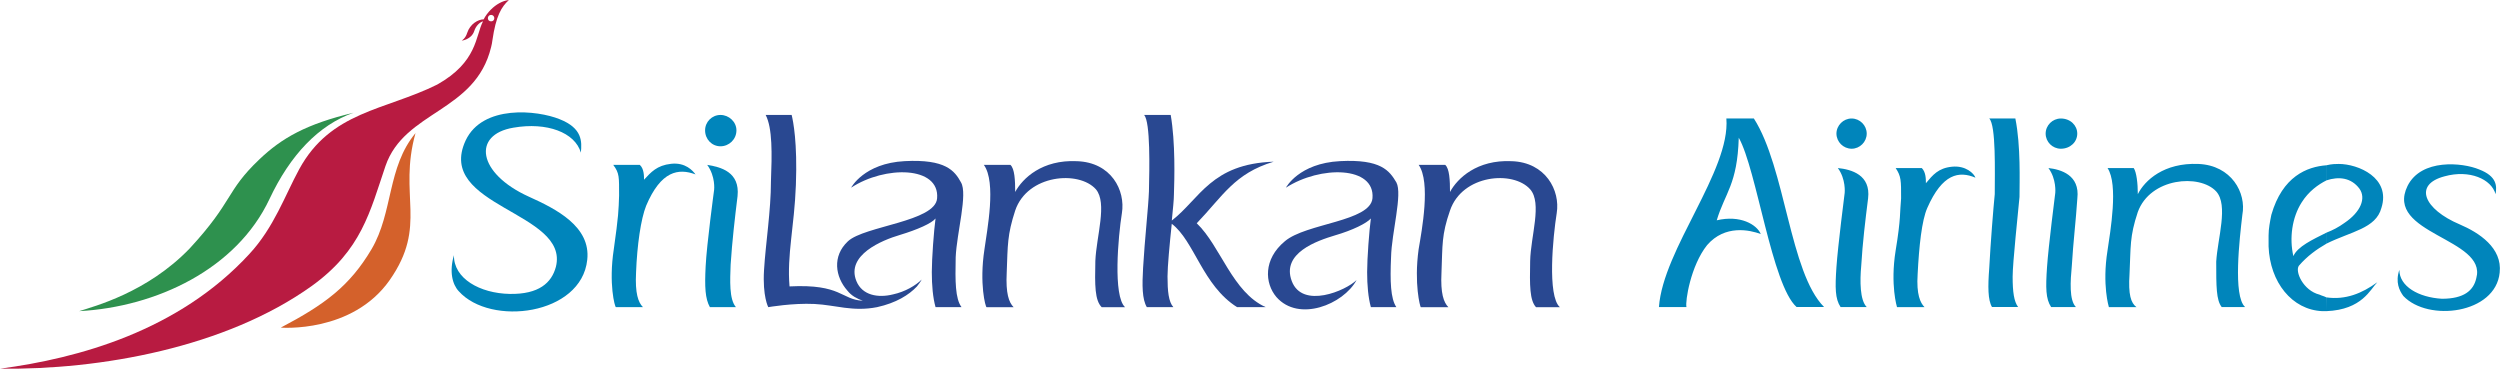 <?xml version="1.0" encoding="utf-8"?>
<!-- Generator: Adobe Illustrator 25.4.1, SVG Export Plug-In . SVG Version: 6.00 Build 0)  -->
<svg version="1.1" id="Layer_1" xmlns="http://www.w3.org/2000/svg" xmlns:xlink="http://www.w3.org/1999/xlink" x="0px" y="0px"
	 viewBox="0 0 542.41 80" style="enable-background:new 0 0 542.41 80;" xml:space="preserve">
<style type="text/css">
	.st0{fill-rule:evenodd;clip-rule:evenodd;fill:#2E914E;}
	.st1{fill-rule:evenodd;clip-rule:evenodd;fill:#D4612B;}
	.st2{fill-rule:evenodd;clip-rule:evenodd;fill:#B81B41;}
	.st3{fill-rule:evenodd;clip-rule:evenodd;fill:#0085BB;}
	.st4{fill-rule:evenodd;clip-rule:evenodd;fill:#294891;}
</style>
<g>
	<path class="st0" d="M17.18,67.51c16.75-0.91,34.14-9.12,41.29-24.33c4.49-9.54,10.65-16.05,18.23-18.72
		c-10.23,2.45-15.56,5.47-20.47,10.16c-7.29,6.94-5.54,8.97-15.07,19.28C31.9,63.51,20.4,66.46,17.18,67.51z"/>
	<path class="st1" d="M60.92,71.08c9.47-4.98,14.93-8.97,19.7-17.03c4.7-7.99,3.36-17.74,9.53-25.17
		c-3.79,13.6,2.73,19.98-5.61,31.9C76.41,72.35,60.92,71.08,60.92,71.08z"/>
	<path class="st2" d="M106.55,3.23c0.42,0,0.7,0.35,0.7,0.7c0,0.42-0.28,0.7-0.7,0.7v5.61c0.14-0.49,0.21-0.98,0.28-1.47
		c0.77-5.33,1.96-7.29,3.58-8.76c-1.4,0.14-2.81,0.98-3.86,2.03V3.23L106.55,3.23z M106.55,4.63c-0.42,0-0.7-0.28-0.7-0.7
		c0-0.35,0.28-0.7,0.7-0.7V2.03c-0.7,0.7-1.26,1.47-1.61,2.17c-1.19,0-2.94,0.98-3.58,2.94c-0.35,1.19-1.19,1.68-1.19,1.68
		s2.1-0.21,2.73-2.1c0.35-1.12,1.19-1.89,1.9-2.1c-1.68,3.23-1.19,8.83-9.96,13.74c-11.29,5.61-23.06,5.75-29.93,18.37
		c-3.09,5.68-5.47,12.62-10.8,18.37C38.77,71.79,17.03,77.74,0,79.99c21.73,0.28,48.93-4.56,67.65-17.95
		c10.8-7.78,12.62-16.12,15.98-26.01c4.14-12.06,19.49-11.64,22.92-25.8L106.55,4.63L106.55,4.63L106.55,4.63z"/>
	<path class="st3" d="M98.49,55.36c-0.11,5.07,5.65,8.29,12.1,8.41c6.34,0.11,9.1-2.42,10.02-5.88
		c2.99-11.98-26.26-13.02-19.58-27.42c3.69-7.83,15.55-6.57,20.39-4.61c4.95,1.96,4.84,4.83,4.61,7.26
		c-1.27-4.38-7.37-6.68-14.63-5.42c-8.99,1.5-7.83,9.91,3.34,14.97c5.87,2.65,13.48,6.45,12.67,13.71
		c-1.27,11.98-20.97,14.51-27.88,6.8C98.14,61.69,97.45,58.93,98.49,55.36L98.49,55.36z M133.05,35.77h5.76
		c0.92,0.81,0.92,2.42,0.92,3.22c1.5-1.61,2.77-3.11,5.87-3.45c3.11-0.35,4.72,1.5,5.3,2.3c-3.69-1.38-7.49-0.8-10.71,6.8
		c-1.15,2.88-1.96,8.52-2.19,14.51c-0.23,4.49,0.46,6.45,1.5,7.49h-5.87c-0.23,0-1.61-5.07-0.46-12.56
		c1.04-7.37,1.04-8.41,1.15-11.63C134.31,38.42,134.43,37.62,133.05,35.77L133.05,35.77z"/>
	<path class="st4" d="M213.46,35.77h5.76c0.92,0.81,1.04,3.34,1.04,5.88c1.61-2.99,5.87-7.03,13.36-6.68
		c7.49,0.23,10.6,6.34,9.79,11.29c-0.81,5.07-1.96,17.97,0.69,20.39h-5.07c-1.5-1.5-1.5-4.72-1.38-10.03
		c0.23-5.41,2.65-12.55,0.12-15.55c-3.69-4.15-14.86-3.22-17.51,4.61c-1.73,5.3-1.61,7.49-1.84,13.48c-0.23,4.49,0.46,6.45,1.5,7.49
		h-5.87c-0.23,0-1.61-5.07-0.46-12.56C214.15,49.94,216.22,39.57,213.46,35.77L213.46,35.77z M307.8,35.77h5.76
		c0.92,0.81,1.04,3.34,1.04,5.88c1.61-2.99,5.87-7.03,13.36-6.68c7.38,0.23,10.6,6.34,9.79,11.29c-0.81,5.07-2.08,17.97,0.69,20.39
		h-5.18c-1.38-1.5-1.38-4.72-1.27-10.03c0.12-5.41,2.65-12.55,0-15.55c-3.68-4.15-14.74-3.22-17.39,4.61
		c-1.85,5.3-1.61,7.49-1.85,13.48c-0.23,4.49,0.47,6.45,1.5,7.49h-5.99c-0.12,0-1.5-5.07-0.47-12.56
		C308.49,49.94,310.45,39.57,307.8,35.77L307.8,35.77z"/>
	<path class="st3" d="M153.44,35.77c1.84,2.53,1.5,5.41,1.5,5.41s-1.61,11.87-1.84,16.59c-0.23,4.49-0.11,7.03,0.92,8.87h5.65
		c-1.5-1.73-1.27-5.87-1.15-9.22c0.34-5.18,0.92-10.14,1.5-14.86C160.58,37.27,156.32,36.23,153.44,35.77L153.44,35.77z
		 M156.32,24.94c1.84,0,3.46,1.5,3.46,3.34c0,1.96-1.61,3.46-3.46,3.46s-3.34-1.5-3.34-3.46C152.98,26.44,154.47,24.94,156.32,24.94
		z"/>
	<path class="st4" d="M184.66,40.72c0,0,2.77-5.3,11.63-5.76c8.87-0.46,10.83,2.08,12.21,4.61c1.5,2.53-0.92,10.94-1.15,16.24
		c-0.11,5.18-0.11,8.99,1.27,10.83h-5.64c-0.58-2.07-0.81-4.72-0.81-7.61c0-2.99,0.46-9.1,0.81-11.63
		c-0.81,1.04-3.92,2.42-7.72,3.57c-3.92,1.15-11.75,4.38-9.45,10.02c1.27,3.11,4.72,3.69,7.95,2.88c2.65-0.57,4.95-1.96,6.22-3.22
		c-0.23,0.46-0.69,1.04-1.04,1.5c-1.73,1.84-4.49,3.57-8.64,4.49c-5.3,1.04-8.98-0.46-13.59-0.69c-4.72-0.23-10.02,0.69-10.02,0.69
		s-1.27-2.3-0.92-8.07s1.5-12.9,1.5-19.24c0.23-5.88,0.35-11.52-1.15-14.4h5.64c0.34,1.38,1.27,5.99,0.92,15.21
		c-0.34,9.1-1.96,15.09-1.38,22c11.29-0.57,11.17,2.88,15.9,3.11c-1.27-0.46-2.42-1.04-3.34-2.19c-2.65-2.99-3.34-7.49,0.11-10.71
		c3.57-3.34,19.01-4.26,19.35-9.33C203.89,36,192.03,35.89,184.66,40.72z M279,40.72c0,0,2.77-5.3,11.75-5.76
		c8.87-0.46,10.71,2.08,12.21,4.61c1.38,2.53-1.04,10.94-1.15,16.24c-0.23,5.18-0.11,8.99,1.15,10.83h-5.53
		c-0.57-2.07-0.81-4.72-0.81-7.61c0-2.99,0.46-9.1,0.81-11.63c-0.92,1.04-3.91,2.54-7.83,3.68c-3.8,1.15-11.63,3.8-9.33,9.91
		c2.31,6.11,11.75,2.07,14.06-0.23c-2.88,5.3-12.56,9.21-17.4,3.68c-2.53-2.99-2.88-8.18,1.84-12.1c4.61-3.92,18.55-4.26,19.01-9.33
		C298.36,36,286.49,35.89,279,40.72L279,40.72z"/>
	<path class="st4" d="M276.35,35.08c-8.52,2.54-11.06,7.49-16.7,13.36c5.18,4.95,7.72,14.97,14.97,18.2h-6.22
		c-7.49-4.72-9.22-14.29-14.17-18.09c-0.46,4.37-0.92,9.33-0.92,11.41c0,3.22,0.23,5.53,1.27,6.68h-5.76
		c-1.03-1.73-1.03-4.72-0.81-8.53c0.34-5.99,1.16-13.36,1.27-16.59c0.11-4.95,0.34-14.98-1.04-16.59H254
		c1.04,5.99,0.81,13.94,0.7,17.28c0,1.15-0.23,3.22-0.46,5.64C260.34,43.14,262.76,35.54,276.35,35.08L276.35,35.08z"/>
	<g>
		<path class="st3" d="M520.57,58.55c0,3.59,4.18,5.98,9.24,6.27c4.79,0,6.87-1.79,7.46-4.48c2.4-8.65-20-9.56-14.92-20
			c2.98-5.98,11.94-5.08,15.53-3.58c3.87,1.49,3.87,3.58,3.57,5.37c-0.89-3.28-5.67-5.37-11.05-3.88
			c-6.87,1.79-4.48,7.16,3.28,10.44c4.19,1.79,9.26,5.09,8.66,10.46c-0.9,8.95-15.53,10.75-20.9,5.07
			C520.57,63.03,519.67,61.24,520.57,58.55L520.57,58.55z M411.29,36.46h5.67c0.89,0.89,0.89,2.39,0.89,3.29
			c1.5-1.79,2.69-3.29,5.67-3.58c2.99-0.3,4.78,1.49,5.08,2.38c-3.58-1.5-7.17-0.89-10.45,6.57c-1.2,2.7-1.79,8.37-2.09,14.34
			c-0.3,4.48,0.6,6.28,1.49,7.17h-5.97c0,0-1.49-4.78-0.3-12.24c1.19-7.16,0.89-8.36,1.19-11.35
			C412.48,39.14,412.48,38.25,411.29,36.46L411.29,36.46z M457.26,36.46h5.68c0.6,0.89,0.89,3.29,0.89,5.67
			c1.49-2.99,5.67-6.87,13.14-6.56c7.17,0.29,10.45,6.27,9.54,11.04c-0.59,5.09-2.08,17.61,0.6,20.01h-5.08
			c-1.19-1.5-1.19-4.48-1.19-9.85c0.3-5.07,2.69-12.24,0-15.23c-3.58-3.88-14.33-2.99-17.02,4.48c-1.79,5.37-1.5,7.46-1.79,13.44
			c-0.3,4.48,0.3,6.28,1.5,7.17h-5.98c0,0-1.49-4.78-0.3-12.24C457.86,50.2,459.65,40.04,457.26,36.46L457.26,36.46z M398.74,36.46
			c1.79,2.39,1.49,5.38,1.49,5.38s-1.49,11.64-1.79,16.12c-0.3,4.48-0.3,6.86,0.9,8.66h5.67c-1.49-1.5-1.49-5.68-1.19-8.96
			c0.3-5.08,0.89-9.85,1.49-14.63C405.91,37.95,401.73,36.76,398.74,36.46z M444.43,36.46c1.79,2.39,1.49,5.38,1.49,5.38
			s-1.49,11.64-1.79,16.12c-0.3,4.48-0.3,6.86,0.89,8.66h5.38c-1.49-1.5-1.2-5.68-0.89-8.96c0.3-5.08,0.89-9.85,1.2-14.63
			C451.29,37.95,447.11,36.76,444.43,36.46z M401.73,25.71c1.79,0,3.28,1.49,3.28,3.28c0,1.79-1.49,3.28-3.28,3.28
			c-1.81-0.02-3.27-1.48-3.29-3.28C398.45,27.2,399.94,25.71,401.73,25.71z M447.11,25.71c2.09,0,3.58,1.49,3.58,3.28
			c0,1.79-1.49,3.28-3.58,3.28c-1.81-0.02-3.27-1.48-3.28-3.28C443.84,27.19,445.31,25.73,447.11,25.71z M437.26,25.71
			c1.2,5.97,0.9,13.73,0.9,17.01c-0.3,3.29-1.49,14.33-1.49,17.32c0,3.28,0.29,5.38,1.19,6.57h-5.67c-0.9-1.5-0.9-4.48-0.6-8.37
			c0.3-5.67,0.9-13.14,1.2-16.12c0-4.78,0.3-14.93-1.2-16.42L437.26,25.71L437.26,25.71z M359.93,66.62h5.97
			c-0.3-1.2,0.9-8.96,4.48-13.44c3.88-4.49,9.25-3.29,11.65-2.4c-0.89-2.09-4.48-4.18-9.56-2.98c1.79-5.97,4.48-7.76,4.78-17.92
			c3.88,6.87,7.17,31.95,12.54,36.73h5.97c-7.46-7.46-8.36-30.16-15.23-40.9h-5.97C375.46,37.05,360.82,54.07,359.93,66.62z
			 M515.79,61.24c-1.5,1.49-3.28,5.96-11.05,6.27v-2.99C508.92,65.12,512.5,63.63,515.79,61.24L515.79,61.24z M504.74,35.86
			c1.19-0.29,2.09-0.29,2.69-0.29c4.18,0,11.34,2.98,9.25,9.54c-1.2,4.49-6.57,5.09-11.94,7.76v-2.39c1.38-0.52,2.69-1.22,3.89-2.09
			c3.58-2.39,4.77-5.38,3.28-7.46c-1.79-2.39-4.48-2.69-7.17-1.79L504.74,35.86L504.74,35.86L504.74,35.86z M504.74,67.51h-0.9
			c-6.57-0.3-11.34-6.27-11.64-14.03v-2.39c0-1.49,0.3-2.99,0.6-4.48c2.4-8.36,7.76-10.44,11.95-10.75v3.28
			c-1.79,0.9-3.88,2.39-5.38,4.79c-2.09,3.28-2.69,7.76-1.79,11.64c0.9-2.09,4.18-3.59,7.17-5.09v2.39c-2.09,1.2-4.18,2.7-5.97,4.78
			c-0.9,1.2,0.89,5.38,4.48,6.28c0.6,0.29,0.9,0.29,1.5,0.6L504.74,67.51L504.74,67.51L504.74,67.51z"/>
	</g>
</g>
</svg>
